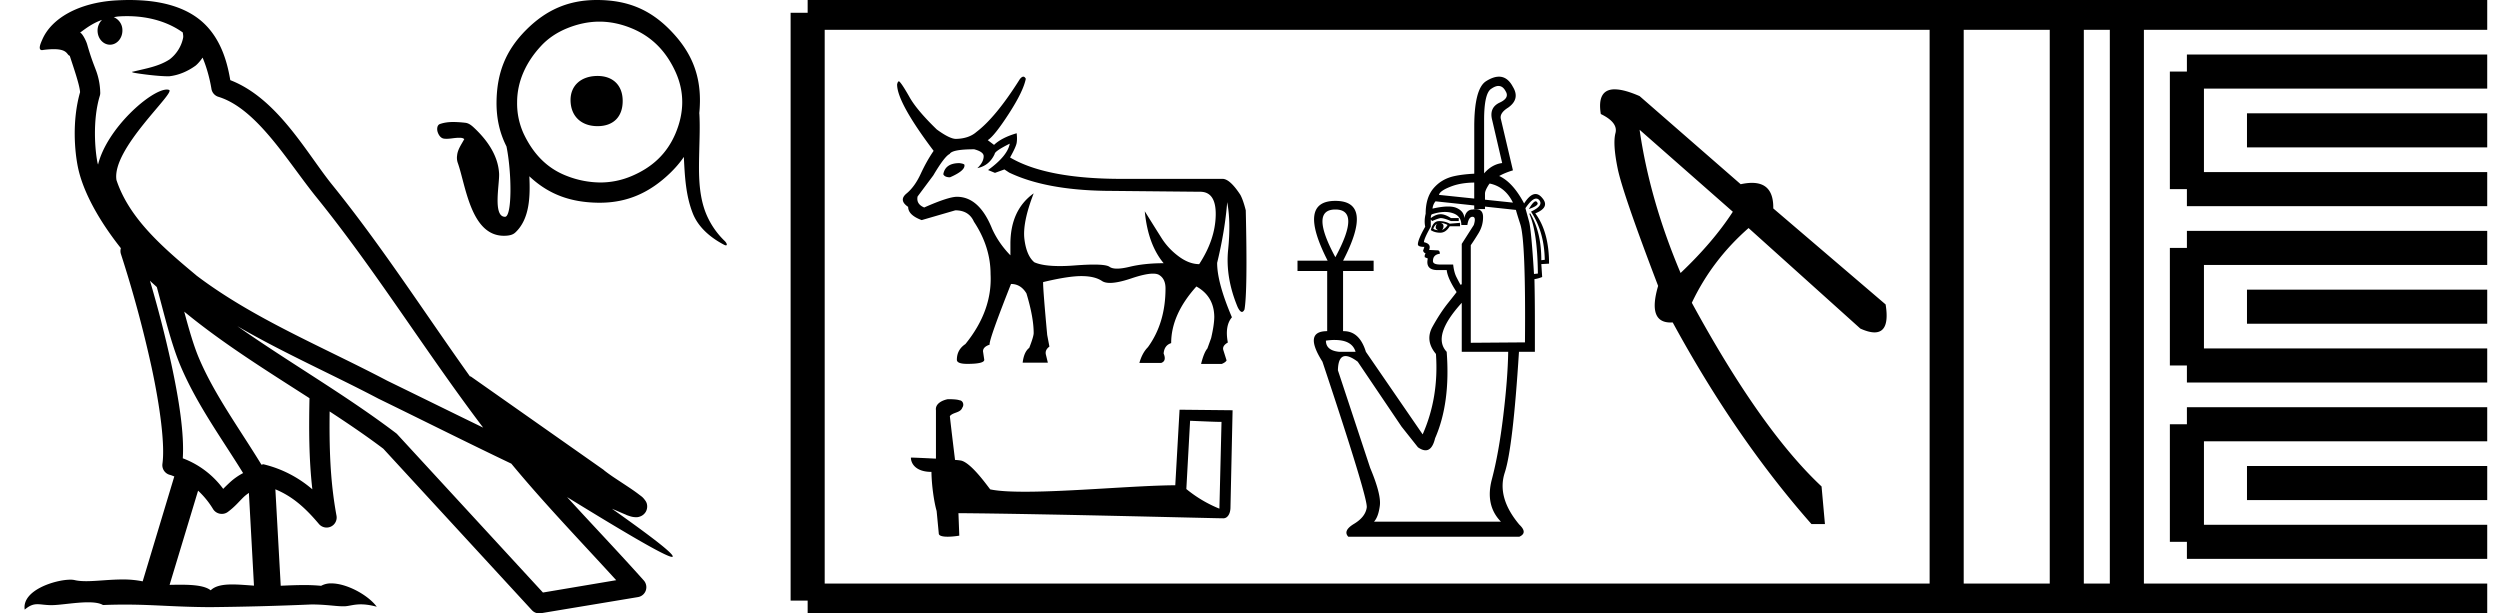 <svg xmlns="http://www.w3.org/2000/svg" width="73.364" height="18"><path d="M3.73.474c.693 0 1.247.2 1.634.479.006.053.02.107.009.16-.05.248-.195.477-.396.63-.316.207-.697.267-1.057.356-.09.01-.019.031.031.04.23.04.707.099.971.099l.052-.001c.278-.032.54-.148.766-.311.079-.067.147-.15.205-.236.147.346.227.713.26.917.018.11.096.2.202.233 1.139.349 2.038 1.91 2.88 2.949 1.729 2.137 3.199 4.526 4.892 6.76-.937-.456-1.87-.916-2.81-1.374-1.92-1.01-3.92-1.816-5.604-3.09l-.008-.008c-.97-.808-1.963-1.66-2.339-2.793-.148-.92 1.757-2.577 1.542-2.646a.207.207 0 0 0-.064-.01c-.458 0-1.753 1.128-2.019 2.202-.003-.014-.01-.03-.014-.045-.073-.356-.154-1.256.068-1.98a.29.29 0 0 0 .01-.103 1.968 1.968 0 0 0-.123-.634c-.063-.17-.139-.344-.26-.765-.031-.108-.142-.328-.208-.345.186-.138.375-.28.645-.375a.434.434 0 0 0-.132.314c0 .23.164.415.365.415.2 0 .364-.186.364-.415V.894a.411.411 0 0 0-.255-.39c.053-.007.096-.019.154-.022.081-.006.16-.008.238-.008zm.67 7.763c.065.065.135.124.202.187.214.78.412 1.64.692 2.305.483 1.145 1.216 2.141 1.84 3.154a1.814 1.814 0 0 0-.385.27 6.831 6.831 0 0 0-.199.193 2.61 2.61 0 0 0-1.186-.897c.045-.723-.108-1.712-.34-2.787A34.903 34.903 0 0 0 4.4 8.237zm1.006.908c1.149.945 2.428 1.738 3.676 2.54-.018.91-.018 1.778.084 2.675a3.411 3.411 0 0 0-1.437-.736c-.02 0-.037.012-.057.012-.649-1.063-1.383-2.06-1.837-3.134-.156-.37-.293-.85-.429-1.357zm.407 5.254a2.5 2.5 0 0 1 .44.541.3.3 0 0 0 .257.14.29.29 0 0 0 .17-.053c.215-.156.347-.324.476-.446.047-.045.097-.08.148-.117l.149 2.722c-.213-.014-.435-.035-.637-.035-.264 0-.495.036-.633.172-.169-.134-.497-.164-.89-.164-.102 0-.207.002-.316.004l.836-2.764zM6.97 9.574c1.354.787 2.784 1.414 4.135 2.125a.244.244 0 0 0 .006.003c1.295.631 2.586 1.28 3.894 1.904.984 1.189 2.052 2.295 3.078 3.42l-2.15.362-4.267-4.635a.288.288 0 0 0-.037-.036c-1.499-1.137-3.152-2.082-4.66-3.143zM3.796 0c-.135 0-.273.005-.411.013C2.3.083 1.512.54 1.243 1.157c-.04.093-.146.314-.007.314a2.35 2.35 0 0 1 .341-.028c.418 0 .38.172.47.194.09.282.29.846.303 1.068-.244.86-.153 1.763-.064 2.198.15.732.63 1.584 1.261 2.38a.285.285 0 0 0 0 .166 35.3 35.3 0 0 1 .903 3.336c.251 1.168.393 2.277.317 2.823a.294.294 0 0 0 .221.328c.045.011.084.031.127.045l-.928 3.079a2.847 2.847 0 0 0-.593-.055c-.381 0-.756.05-1.064.05-.125 0-.24-.008-.34-.032a.546.546 0 0 0-.125-.012c-.436 0-1.428.306-1.34.879.15-.128.257-.159.375-.159.11 0 .23.027.405.027h.027c.254-.004.697-.083 1.053-.083.18 0 .338.02.438.08.236-.01.45-.013.649-.013.85 0 1.447.07 2.5.075a89.565 89.565 0 0 0 2.974-.079c.45.003.697.054.922.054h.04c.134-.004.265-.057.48-.057.123 0 .273.017.468.07-.25-.341-.877-.685-1.33-.685a.591.591 0 0 0-.302.071 5.081 5.081 0 0 0-.508-.022c-.22 0-.448.01-.678.02l-.157-2.83c.487.203.857.517 1.281 1.021a.295.295 0 0 0 .513-.246c-.192-1.039-.213-2.019-.202-3.06.54.354 1.072.713 1.576 1.094l4.36 4.738a.29.29 0 0 0 .263.09c.95-.159 1.9-.315 2.849-.474a.294.294 0 0 0 .23-.193.298.298 0 0 0-.06-.297c-.741-.83-1.508-1.631-2.25-2.445 1.269.78 2.875 1.755 3.08 1.755.022 0 .027-.013.012-.04-.094-.163-.9-.755-1.775-1.373.14.058.276.12.415.177l.017.01c.103.035.16.059.27.062a.286.286 0 0 0 .108-.016.317.317 0 0 0 .188-.152.32.32 0 0 0 .023-.238c-.017-.05-.038-.077-.054-.098-.061-.085-.103-.109-.162-.154a4.553 4.553 0 0 0-.205-.149c-.153-.105-.336-.223-.493-.328a4.992 4.992 0 0 1-.328-.233.307.307 0 0 0-.028-.025l-3.892-2.736c-.008-.006-.02-.001-.028-.006-1.333-1.869-2.588-3.825-4.046-5.627C9 4.496 8.145 2.888 6.758 2.352 6.69 1.956 6.54 1.225 6.003.703 5.547.26 4.888.056 4.147.011A5.728 5.728 0 0 0 3.796 0zm13.74 2.229c-.478 0-.799.277-.793.718.007.478.328.755.793.755.466 0 .744-.278.737-.755-.006-.442-.283-.718-.737-.718zm.055-1.594c.315 0 .63.066.946.196.606.25 1.015.685 1.285 1.275.274.601.255 1.21 0 1.813-.255.6-.69.995-1.285 1.247a2.343 2.343 0 0 1-.923.189 2.74 2.74 0 0 1-.975-.19c-.603-.229-1.003-.672-1.274-1.246a2.13 2.13 0 0 1-.19-.916c0-.634.277-1.196.7-1.652.208-.226.467-.398.764-.52.32-.13.636-.196.951-.196zM17.516 0c-.833 0-1.488.289-2.076.878-.602.603-.857 1.26-.869 2.106-.006.49.093.921.292 1.313.158.773.167 2.065-.043 2.065-.366 0-.156-.97-.174-1.274-.03-.515-.335-.954-.696-1.302-.084-.08-.175-.17-.296-.183a3.318 3.318 0 0 0-.349-.023c-.136 0-.27.015-.396.06-.089.033-.092.16-.063.242.03.085.088.175.186.187.025.003.05.004.074.004.12 0 .24-.03.36-.03h.015c.05 0 .107.004.143.04-.081.152-.193.3-.21.478a.465.465 0 0 0 .016.208c.236.652.38 2.15 1.357 2.15.185 0 .274-.04.333-.094.434-.403.44-1.086.414-1.652.574.54 1.221.765 2.021.776h.047c.819 0 1.472-.303 2.06-.868.159-.154.294-.311.406-.476.027.56.054 1.124.26 1.65.161.415.522.717.91.922.03.016.051.023.066.023.048 0 .019-.074-.036-.127a2.354 2.354 0 0 1-.574-.87c-.208-.57-.187-1.184-.174-1.78.008-.364.024-.73.003-1.093h-.003c.012-.112.018-.227.02-.346.01-.853-.287-1.503-.879-2.106-.6-.61-1.255-.869-2.106-.878h-.039zm10.639 4.787q-.407 0-.471.314v.019q.046.083.194.083.425-.185.425-.342v-.018q0-.037-.148-.056zm1.477-.572q-.064.36-.637.775l.203.083.277-.101.139.092q1.062.508 2.816.536l2.752.027h.037q.47 0 .457.688-.014.716-.485 1.436-.295 0-.6-.226t-.499-.53q-.194-.306-.498-.795.092.97.554 1.524-.564 0-1.002.106-.22.053-.366.053-.147 0-.22-.053-.092-.066-.457-.066-.222 0-.545.024-.25.02-.456.02-.5 0-.75-.112-.23-.194-.29-.679-.06-.485.272-1.343-.683.489-.683 1.486v.333q-.342-.351-.536-.776-.378-.942-1.034-.942-.25 0-.96.314-.24-.101-.194-.323l.461-.619q.333-.563.48-.628.074-.138.72-.138.278.074.278.203 0 .175-.185.35.351-.073.508-.415 0-.083.443-.304zm.398-1.965q-.045 0-.102.072-.702 1.117-1.275 1.551-.221.194-.6.203-.184 0-.563-.277-.563-.545-.785-.923-.25-.444-.323-.49-.037 0-.056.093 0 .526 1.072 1.948-.204.296-.379.674-.175.379-.416.577-.24.199.047.393 0 .24.397.388l.988-.287q.397 0 .545.333.489.738.489 1.542.055 1.071-.739 2.05-.25.166-.25.461 0 .12.306.12.498 0 .498-.12l-.037-.249q0-.13.194-.194v-.018q0-.176.628-1.764.286 0 .453.277.212.702.212 1.164 0 .101-.13.434-.156.12-.193.434h.739l-.056-.231q-.037-.139.102-.24l-.065-.342q-.12-1.302-.12-1.533v-.018q.73-.176 1.122-.176.392 0 .605.143.084.057.236.057.231 0 .618-.13.419-.142.643-.142.12 0 .183.04.185.115.185.392 0 1.016-.517 1.727-.166.166-.25.462h.638q.166-.056.074-.277.018-.24.221-.305 0-.84.74-1.662.516.286.525.886 0 .231-.092.628l-.11.305q-.102.12-.185.453h.609q.11-.047.139-.102l-.093-.296q-.046-.129.13-.23-.093-.49.12-.74-.434-1.015-.434-1.597.23-.95.295-1.782.11.582.028 1.395-.083.812.277 1.68.07.146.128.146.04 0 .075-.072.092-.526.037-2.909-.074-.295-.157-.452-.296-.453-.508-.471H32.91q-2.207 0-3.269-.628.176-.314.194-.43.019-.115 0-.281-.443.13-.664.342l-.185-.139q.194-.12.619-.776.424-.655.498-1.025-.031-.062-.073-.062zm4.894 10.098c.487.021.755.032.87.032h.052l-.062 2.547a3.738 3.738 0 0 1-.97-.576l.11-2.003zm-7.108-.634c-.162.031-.377.131-.35.325v1.42c-.315-.015-.64-.031-.735-.031 0 .178.147.42.603.42.005.403.079.896.152 1.147l.063.66c0 .074.126.095.262.095.163 0 .34-.031.34-.031l-.025-.66c2.589.02 7.526.151 7.773.151.126 0 .21-.136.21-.325l.062-2.846-1.556-.016-.126 2.217c-1.127.006-3.077.19-4.403.19-.42 0-.781-.017-1.027-.069-.053-.058-.54-.765-.85-.844a1.36 1.36 0 0 0-.183-.02c-.052-.43-.105-.86-.152-1.285.094-.12.31-.09.367-.252.058-.078.02-.21-.09-.215-.062-.026-.235-.031-.308-.031zm16.158-9.191q.129 0 .21.155.126.201-.19.34-.303.152-.202.518l.29 1.249q-.302.038-.53.303V3.523q0-.795.215-.921.116-.08.207-.08zm-.712 2.834v.47l-1.034-.108q.025-.127.39-.26.267-.096.644-.102zm.453.029q.456.094.683.56l-.82-.086v-.18q0-.088.113-.264l.024-.03zm1.351.522q-.069 0-.201.227.328-.114.24-.202-.016-.025-.039-.025zm-2.901.656q-.038.076-.032.12.006.044.07.07-.076 0-.14-.039.013-.075.102-.151zm.113-.025q.114.012.202.063-.05.088-.164.151.05-.063.044-.126-.006-.063-.082-.088zm-.05-.05q-.177 0-.24.264.114.076.278.076.164 0 .277-.19h.303v-.1l-.303.025q-.139-.076-.315-.076zm-3.041-.341q.757 0 0 1.4-.757-1.4 0-1.4zm5.893-.32q.049 0 .088.042.139.164-.24.34.391.594.404 1.414l-.101.012q0-.832-.328-1.375l-.025.013q.24.53.252 1.754l-.114.012q-.075-1.224-.138-1.514l-.114-.416q.191-.282.316-.282zm-2.678.392q.124 0 .23.035.252.082.252.347h.177q.037-.24.15-.24.114 0 .039.24l-.354.555v1.186l-.037.013q-.05-.089-.12-.227-.07-.14-.095-.366h-.378q-.215 0-.215-.101 0-.19.202-.215 0-.1-.063-.1l-.253-.013q.076-.177-.15-.227 0-.101.201-.455v-.214l.038.05q.164-.075.252-.088.101 0 .303.088h.227V6.4h-.227q-.177-.114-.303-.114-.139 0-.29.114 0-.101.038-.114.205-.066.376-.066zm-.275-.312l1.135.121v.106h.316v-.072l.908.097q.013.063.127.417.164.492.138 3.47l-1.59.012V7.195q.089-.126.228-.353.138-.228.132-.486-.005-.217-.21-.217-.04 0-.086.009-.202 0-.253.252-.012-.202-.227-.297-.097-.043-.252-.043-.186 0-.455.062.013-.126.089-.214zM39.17 9.977q.508 0 .61.347h-.48q-.39-.038-.39-.328.14-.02.26-.02zm3.726-1.091v1.438h1.363q-.012.782-.145 1.88-.132 1.098-.334 1.861-.202.764.265 1.243h-3.723q.127-.138.17-.467.045-.328-.283-1.11l-.947-2.864q.008-.418.225-.418.136 0 .356.165l1.287 1.906.48.605q.126.089.224.089.196 0 .28-.354.454-1.034.34-2.536-.44-.467.442-1.438zm1.091-6.636q-.17 0-.384.137-.34.227-.34 1.338v1.372q-.35.018-.594.073-.366.082-.599.353-.233.271-.233.75-.05.203-.013.38-.215.378-.215.517 0 .075.19.075l-.038.114q.025.063.076.076-.038.05-.026.113l.089.038q-.076.34.29.34h.265q.025.24.29.644-.013.025-.246.316-.233.29-.46.7-.228.41.1.801.089 1.275-.39 2.36l-1.666-2.423q-.186-.606-.65-.606h-.02V7.952h.897v-.303h-.896q.908-1.754-.227-1.754-1.123 0-.227 1.754h-.884v.303h.871v1.766q-.707 0-.139.896 1.338 4.013 1.3 4.278-.038.278-.372.48-.335.201-.17.378h5.021q.253-.114 0-.353-.668-.795-.429-1.527.24-.732.417-3.546h.467v-.833q0-.757-.013-1.3.1-.012.227-.062l-.025-.379.227-.013q0-.933-.404-1.476.442-.177.202-.454-.093-.113-.195-.113-.158 0-.335.277-.329-.622-.732-.806.169-.095.404-.166l-.353-1.501q-.05-.177.214-.341.354-.252.139-.606-.158-.301-.41-.301zm4.128 1.558l2.736 2.406q-.577.89-1.533 1.797-.906-2.143-1.203-4.203zm-.728-1.187q-.528 0-.41.725.512.248.43.56-.083.314.065 1.04.148.725 1.187 3.444-.316 1.074.366 1.074l.062-.002q1.847 3.395 4.072 5.917h.395l-.099-1.104q-1.78-1.665-3.807-5.39.593-1.253 1.665-2.193l3.28 2.95q.248.112.416.112.458 0 .326-.82l-3.297-2.818q.013-.75-.625-.75-.148 0-.331.04L48.115 2.82q-.453-.198-.728-.198z"/><path d="M23.701.375v17.25m0-17.25h2.625m-2.625 17.25h2.625m0-17.25h29.038m-29.038 17.25h29.038m0-17.25h17.625m-17.625 17.25h17.625M57.126.375v17.25M60.651.375v17.25M62.414.375v17.25M64.176 2.1h8.813m-8.813 3.45h8.813M64.176 2.1v3.45m1.763-1.725h7.05m-8.813 3.45h8.813m-8.813 3.45h8.813m-8.813-3.45v3.45M65.939 9h7.05m-8.813 3.45h8.813m-8.813 3.45h8.813m-8.813-3.45v3.45m1.763-1.725h7.05" fill="none" stroke="#000"/></svg>
